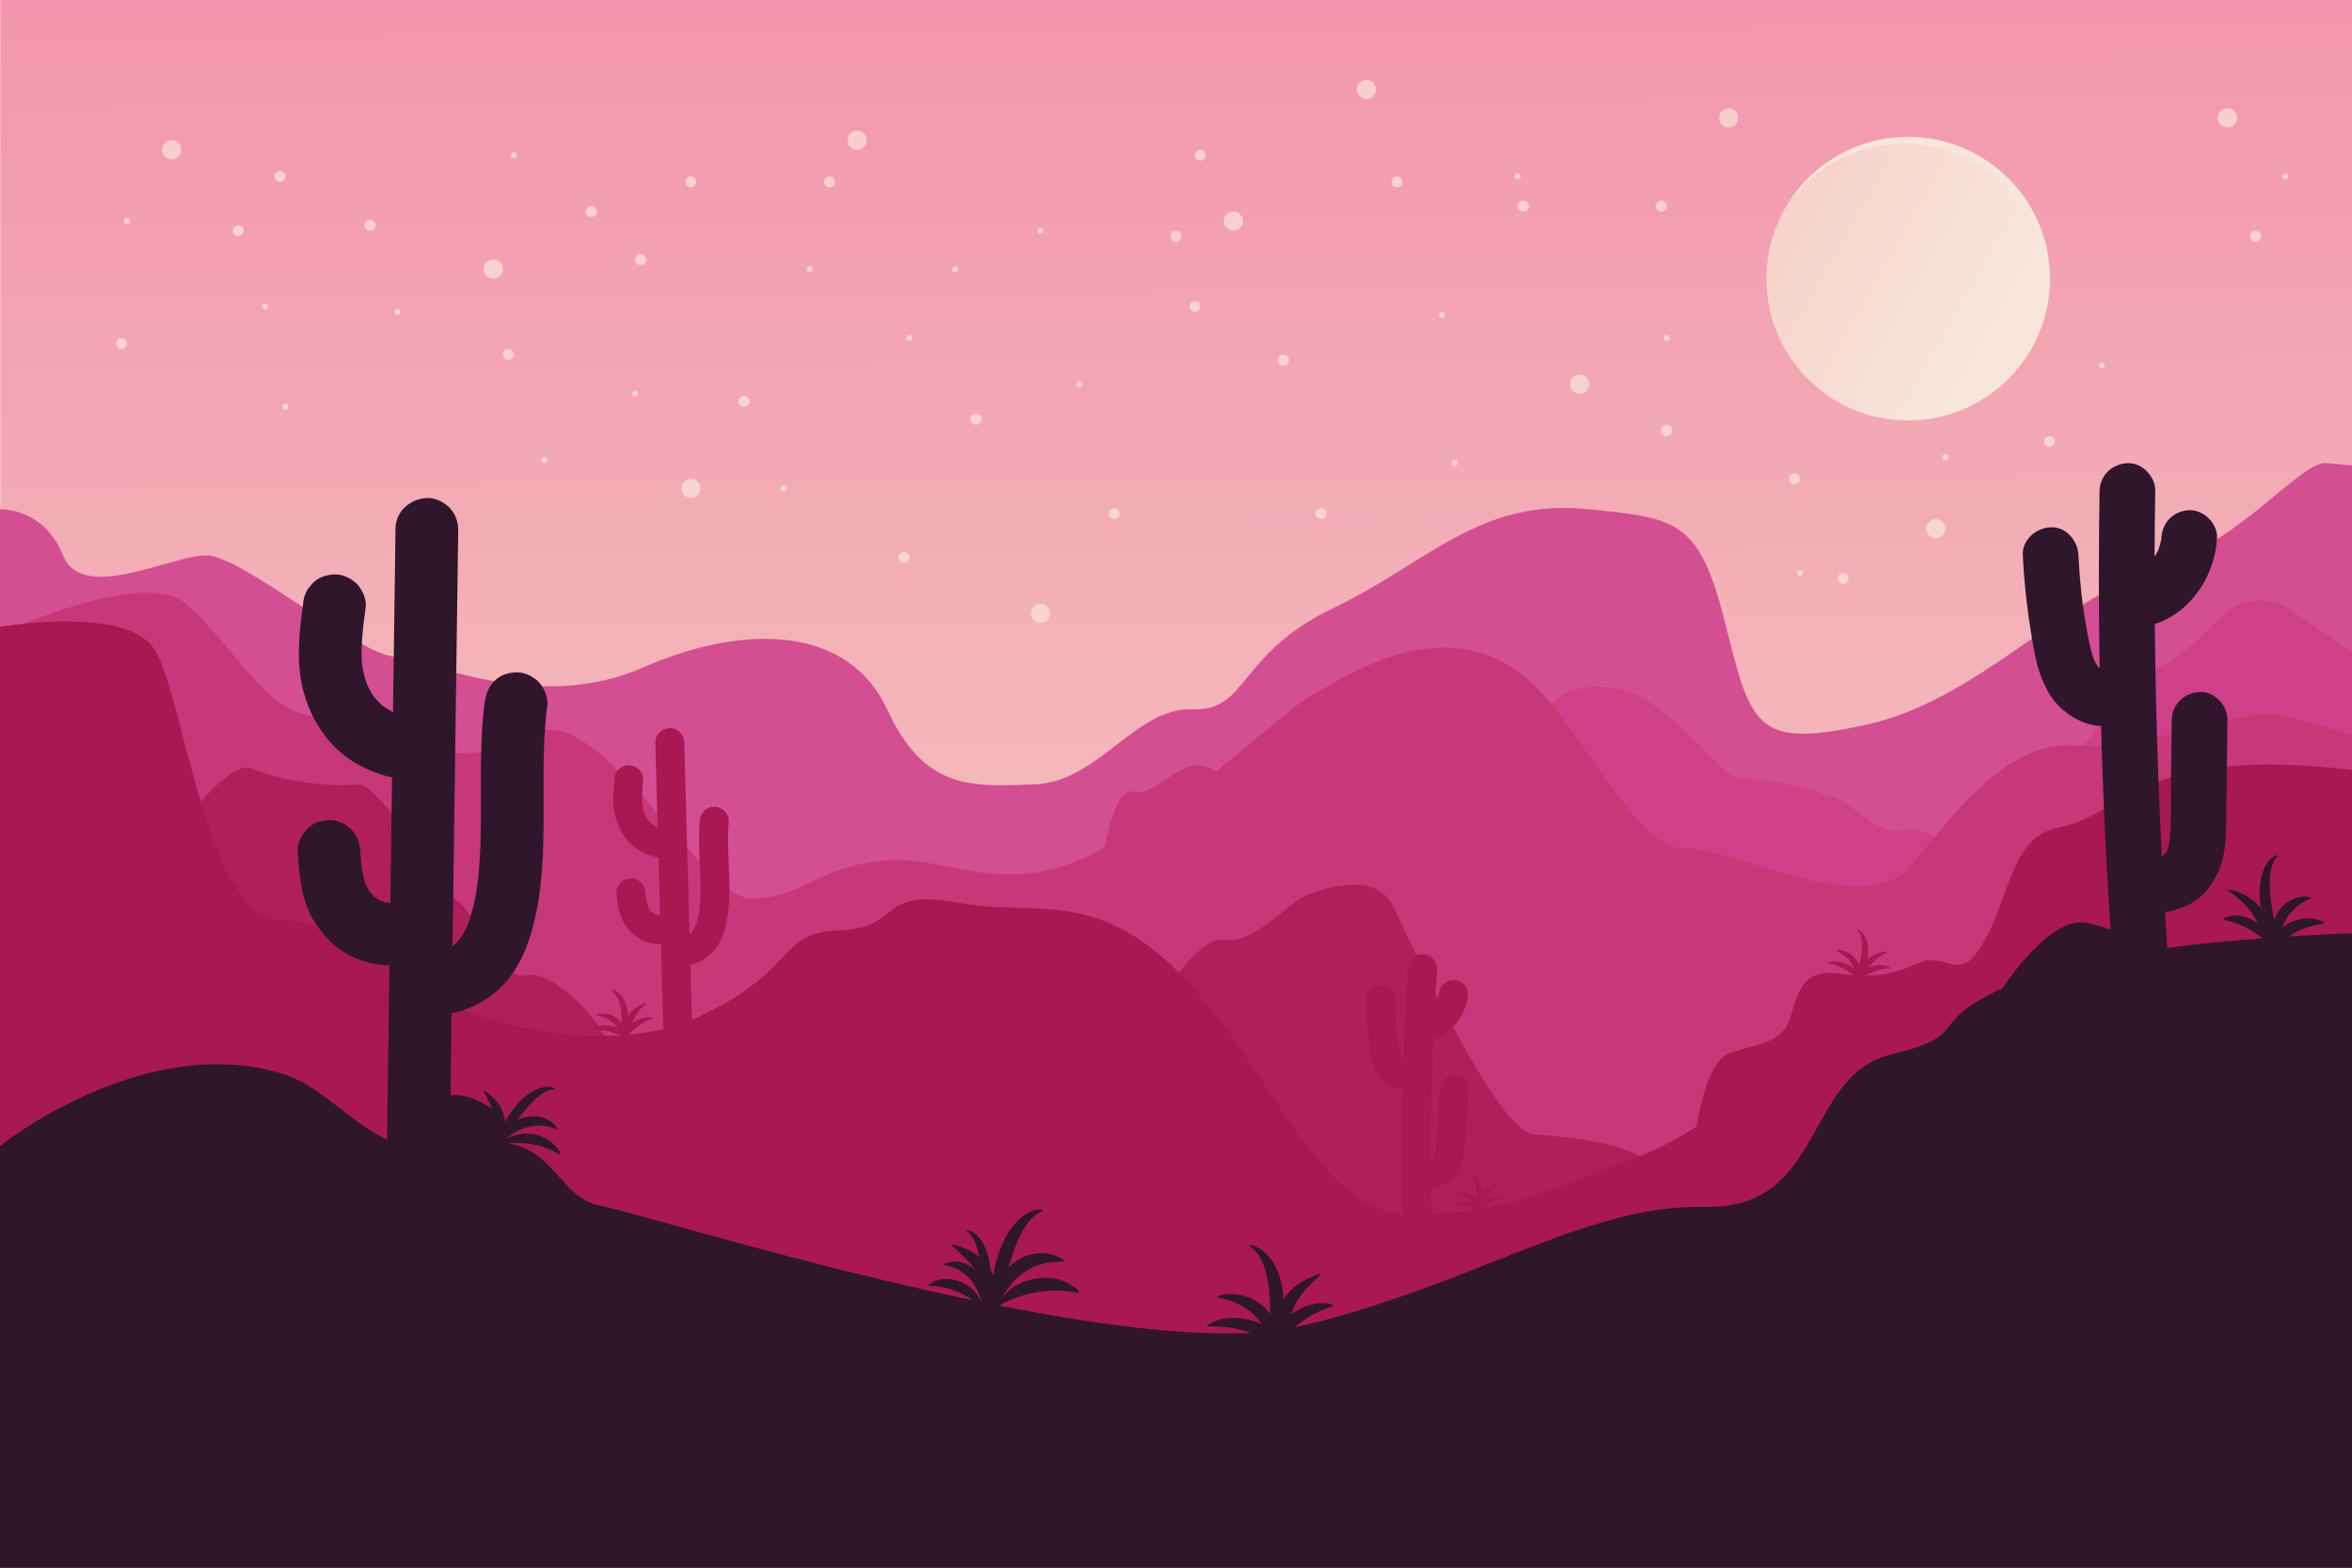 <?xml version="1.0" encoding="utf-8"?>
<!-- Generator: Adobe Illustrator 21.0.0, SVG Export Plug-In . SVG Version: 6.00 Build 0)  -->
<svg version="1.1" id="Layer_1" xmlns="http://www.w3.org/2000/svg" xmlns:xlink="http://www.w3.org/1999/xlink" x="0px" y="0px"
	 width="3000px" height="2000px" viewBox="0 0 3000 2000" style="enable-background:new 0 0 3000 2000;" xml:space="preserve">
<style type="text/css">
	.st0{fill:url(#SVGID_1_);}
	.st1{fill:#D34F91;}
	.st2{fill:url(#SVGID_2_);}
	.st3{fill:#F8E6DA;}
	.st4{opacity:0.71;}
	.st5{fill:#CE4188;}
	.st6{fill:#C63878;}
	.st7{fill:#AF205A;}
	.st8{fill:#A81951;}
	.st9{fill:#2F162B;}
</style>
<g>
	<linearGradient id="SVGID_1_" gradientUnits="userSpaceOnUse" x1="1501.948" y1="1292.307" x2="1489.951" y2="-879.258">
		<stop  offset="0" style="stop-color:#F4C1BE"/>
		<stop  offset="1" style="stop-color:#F279A4"/>
	</linearGradient>
	<rect x="0.3" class="st0" width="3000" height="2000"/>
	<path class="st1" d="M3000,593.6c0,0,0,0-32.9-2.8s-107.8,101-224.2,138.4s-221.9,164.6-362.7,195.4
		c-140.7,30.9-146.7,2.8-179.7-129.6s-62.6-134-173.7-145.3c-140.7-14.3-203.6,67.3-326.4,126.2c-122.8,58.9-107.8,131.8-179.7,129
		c-71.9-2.8-119.8,92.6-200.6,95.7c-80.8,3.1-140.7,8.1-188.6-95.7c-47.9-103.8-176.7-112.2-311.4-53.3
		c-134.7,58.9-269.5-8.4-318.5-14c-49-5.6-193.6-129.1-238.5-129.1c-44.9,0-158.2,61.4-182.7,0S0,649.7,0,649.7V2000h3000V593.6z"/>
	<g>
		<linearGradient id="SVGID_2_" gradientUnits="userSpaceOnUse" x1="2046.306" y1="135.505" x2="2546.306" y2="419.505">
			<stop  offset="0" style="stop-color:#F4C1BE"/>
			<stop  offset="1" style="stop-color:#F8E6DA"/>
		</linearGradient>
		<circle class="st2" cx="2433.8" cy="355.6" r="180.8"/>
		<path class="st3" d="M2614.6,355.6c0-99.8-80.9-180.8-180.8-180.8c-63.6,0-119.5,32.8-151.7,82.4c32.9-44.7,85.9-73.7,145.7-73.7
			c99.8,0,180.8,80.9,180.8,180.8c0,36.3-10.7,70.1-29.1,98.4C2601.6,432.7,2614.6,395.7,2614.6,355.6z"/>
	</g>
	<g class="st4">
		<circle class="st3" cx="1327.2" cy="782.6" r="12.2"/>
		<g>
			<g>
				<circle class="st3" cx="219" cy="191" r="12.2"/>
				<circle class="st3" cx="629.2" cy="343.4" r="12.2"/>
				<circle class="st3" cx="1093.2" cy="178.8" r="12.2"/>
				<circle class="st3" cx="881.2" cy="623.1" r="12.2"/>
				<circle class="st3" cx="1573.2" cy="282.1" r="12.2"/>
				<circle class="st3" cx="1742.9" cy="114.1" r="12.2"/>
				<circle class="st3" cx="2014.9" cy="490.1" r="12.2"/>
				<circle class="st3" cx="2204.9" cy="150.4" r="12.2"/>
				<circle class="st3" cx="2841.1" cy="150.4" r="12.2"/>
				<circle class="st3" cx="2469.1" cy="674.4" r="12.2"/>
				<circle class="st3" cx="357.2" cy="225" r="7"/>
				<circle class="st3" cx="304" cy="294.3" r="7"/>
				<circle class="st3" cx="155" cy="438.3" r="7"/>
				<circle class="st3" cx="648.5" cy="452.3" r="7"/>
				<circle class="st3" cx="1058" cy="232" r="7"/>
				<circle class="st3" cx="881.2" cy="232" r="7"/>
				<circle class="st3" cx="817" cy="331.2" r="7"/>
				<circle class="st3" cx="754.3" cy="269.9" r="7"/>
				<circle class="st3" cx="472" cy="287.3" r="7"/>
				<circle class="st3" cx="949" cy="512" r="7"/>
				<circle class="st3" cx="1153" cy="711.2" r="7"/>
				<circle class="st3" cx="1244.9" cy="535" r="7"/>
				<circle class="st3" cx="1421" cy="655.2" r="7"/>
				<circle class="st3" cx="1524" cy="391" r="7"/>
				<circle class="st3" cx="1500" cy="301.4" r="7"/>
				<circle class="st3" cx="1531" cy="198" r="7"/>
				<circle class="st3" cx="1782" cy="232" r="7"/>
				<circle class="st3" cx="1637" cy="459.4" r="7"/>
				<circle class="st3" cx="1943" cy="262.9" r="7"/>
				<circle class="st3" cx="2119" cy="262.9" r="7"/>
				<circle class="st3" cx="2126" cy="549.1" r="7"/>
				<circle class="st3" cx="1685" cy="655.2" r="7"/>
				<circle class="st3" cx="2351" cy="738" r="7"/>
				<circle class="st3" cx="2614" cy="563.2" r="7"/>
				<circle class="st3" cx="2289" cy="610.9" r="7"/>
				<circle class="st3" cx="2877" cy="301.4" r="7"/>
				<circle class="st3" cx="162" cy="282" r="3.8"/>
				<circle class="st3" cx="338" cy="391" r="3.8"/>
				<circle class="st3" cx="364.2" cy="519" r="3.8"/>
				<circle class="st3" cx="507.2" cy="398" r="3.8"/>
				<circle class="st3" cx="655.5" cy="198" r="3.8"/>
				<circle class="st3" cx="1033" cy="343.4" r="3.8"/>
				<circle class="st3" cx="810" cy="502.3" r="3.8"/>
				<circle class="st3" cx="694.5" cy="586.9" r="3.8"/>
				<circle class="st3" cx="999.2" cy="623.1" r="3.8"/>
				<circle class="st3" cx="1160" cy="431.2" r="3.8"/>
				<circle class="st3" cx="1376.6" cy="490.1" r="3.8"/>
				<circle class="st3" cx="1327.2" cy="294.3" r="3.8"/>
				<circle class="st3" cx="1218.2" cy="343.4" r="3.8"/>
				<circle class="st3" cx="1839.2" cy="401.8" r="3.8"/>
				<circle class="st3" cx="1936" cy="225" r="3.8"/>
				<circle class="st3" cx="1855.3" cy="590.7" r="3.8"/>
				<circle class="st3" cx="2126" cy="431.2" r="3.8"/>
				<circle class="st3" cx="2296" cy="730.9" r="3.8"/>
				<circle class="st3" cx="2681" cy="466.4" r="3.8"/>
				<circle class="st3" cx="2481.3" cy="583.2" r="3.8"/>
				<circle class="st3" cx="2915" cy="225" r="3.8"/>
			</g>
		</g>
	</g>
	<path class="st5" d="M2373.4,1196.1c0,0,109.6-75.1,104.1-105.1s-34.5-37-54.5-31c-20,6-55-27.3-72-37.4
		c-17.9-10.7-100-31.6-128-28.6s-93-109-168-117c-57.2-6.1-76.5,21.5-76.5,21.5l-39.5,80.4l142,206.6L2373.4,1196.1z"/>
	<path class="st5" d="M2983,959l17-2V831c0,0-51-34-77-52s-61.8-18-86.9,5s-62.7,66-86.9,67c-24.2,1-60.2,41-61.2,53s-31,59-53,57
		s-6,29-6,29l218-29L2983,959z"/>
	<path class="st6" d="M3000,939c0,0-33-12.8-87-25.6c-54-12.8-180,46.1-264,38c-84-8.1-150,77.2-210,151.5c-60,74.3-228-23-291-20.5
		s-136.8-167.6-206.5-221.6c-104.4-81-225,2.6-267,25.6c-24.1,13.2-67.2,53.1-123.4,97.7c-8.3-4.8-15.9-7.8-22-7.9
		c-31.1-0.6-54,39.3-84,33.7c-18.6-3.5-28.7,36.7-36.1,71.4c-0.7,0.4-1.4,0.8-2.1,1.2c-126,69.1-195,7.7-279,15.4
		c-84,7.7-102,46.1-168,48.8c-66,2.7-198-266.4-288-207.6c-90,58.9-234-17.9-285.2-28.6c-51.2-10.7-95.8-94.3-149.8-140.4
		C182.7,723.9,0,808.4,0,808.4V2000h3000V939z"/>
	<g>
		<path class="st7" d="M2109.2,1491.1c-17.2-32-104.8-40-152.8-44s-158-248-180-292c-22-44-90-22-112-12s-66,62-102,55.7
			c-36-6.3-90,87.8-90,87.8l-92,122.2l334,235.8C1714.4,1644.5,2126.4,1523.1,2109.2,1491.1z"/>
		<path class="st7" d="M782.3,1355.7c0-42.6-77-120.7-111-111.5s-65.7-82-88.4-95.2s-97.7-151.4-126.8-148.2
			c-40.4,4.4-103.9-6.3-134.8-20.6c-30.9-14.3-114.6,103-114.6,103l13.8,166.2l322.1,142.3C542.8,1391.6,782.3,1398.2,782.3,1355.7z
			"/>
		<g>
			<path class="st8" d="M3000,982.4c-270-32.7-288.1,57.2-375.1,73.6c-67.2,12.6-61.1,109.8-108.7,166c-6.5,7.6-17.5,10.7-27.6,7.8
				c-14.2-4-28.6-7-37.7-2.8c-20,9.1-52,23.6-103,15.4c-41.7-6.7-53,13.6-63,51.8c-10,38.2-42,36.3-78,49.1
				c-25.6,9.1-37.1,60.4-43,93.9c-25.1,15.9-49.6,29.3-73.2,38.2c-114,43.2-174,74-291,74s-171-174.4-285-297.1
				c-114-122.7-192-81.8-294-100.8c-102-19.1-69,32.7-150,35.4c-81,2.7-51,51.8-183,111.8s-339-13.6-348.8-40.9
				c-9.8-27.3-95.3-79-185.3-85c-90-5.9-120-285.7-156-343.5C161.7,771.4,0,799.7,0,799.7V2000h3000V982.4z"/>
			<path class="st8" d="M815.1,981.7c-3.2-3.2-8.5-5.6-13.1-5.4c-4.8,0.2-9.7,1.8-13,5.4c-1,1.2-1.9,2.5-2.9,3.7
				c-1.7,2.9-2.5,6-2.5,9.3c-1.7,17.3-2.8,35.3,2.7,52.1c5.7,17.3,17.5,32.9,34.2,40.9c6.2,3,12.8,5.2,19.5,6.3
				c0.7,24.6,1.3,49.2,2,73.9c-0.7-0.1-1.5-0.2-2.3-0.2c-0.1,0-0.3,0-0.4,0c-1.1-0.2-2.2-0.5-3.3-0.9c-1.2-0.6-2.4-1.3-3.5-2.1
				c-1.1-1-2.1-2-3.1-3.1c-0.9-1.4-1.8-2.9-2.5-4.4c-1.4-3.9-2.3-8-3-12.1c-0.2-2-0.5-4-0.7-6.1c-0.5-5-1.8-9.4-5.4-13
				c-3.2-3.2-8.5-5.6-13.1-5.4c-4.8,0.2-9.7,1.8-13,5.4c-3.1,3.4-5.8,8.3-5.4,13.1c1.5,14.7,3.3,30.5,12.4,42.7
				c4.8,6.4,10.2,11.8,17.2,15.9c7.4,4.3,15.5,6.4,24,6.8c1,0,2.1,0,3.1-0.2c0.3,9.9,0.5,19.7,0.8,29.6c0.7,26.8,1.4,53.6,2.2,80.4
				c0.1,4.8,2,9.6,5.4,13c3.2,3.2,8.5,5.6,13.1,5.4c9.8-0.5,18.7-8.2,18.4-18.5c-0.7-27.7-1.5-55.5-2.2-83.2
				c8.9-2,17.2-6.5,24.4-12.6c11-9.4,17.5-23.9,20.7-37.7c6.6-28.1,4.6-57.4,3.4-85.9c-0.7-15.7-1.1-31.5,0.3-47.2
				c0.4-4.4-2.4-10-5.4-13c-3.2-3.2-8.5-5.6-13.1-5.4c-4.8,0.2-9.7,1.8-13,5.4c-3.5,3.8-4.9,7.9-5.4,13.1c-2.7,30,1.3,59.9,0.9,89.9
				c-0.1,7.8-0.5,15.5-1.4,23.3c-1,6.7-2.4,13.4-4.8,19.8c-1.2,2.6-2.6,5.1-4.3,7.5c-1.1,1.2-2.2,2.4-3.5,3.5c-0.2-7-0.4-14-0.6-21
				c-1.3-47.7-2.6-95.3-3.9-143c-0.7-26.8-1.4-53.6-2.2-80.4c-0.1-4.8-2-9.6-5.4-13c-3.2-3.2-8.5-5.6-13.1-5.4
				c-9.8,0.5-18.7,8.2-18.4,18.5c1,36.1,1.9,72.1,2.9,108.2c-2.4-1.1-4.7-2.5-6.8-4c-1.8-1.6-3.5-3.3-5.1-5.1
				c-1.6-2.4-3.1-4.8-4.3-7.4c-1.4-3.8-2.5-7.7-3.2-11.7c-1.1-11-0.1-22,0.9-33C821,990.3,818.1,984.7,815.1,981.7z"/>
			<path class="st8" d="M1815.3,1217.3c-10.1-0.1-18.7,7.2-19.4,17.5c-2.6,39.1-4.6,78.3-5.9,117.5c-0.5-0.5-0.9-1-1.4-1.6
				c-0.8-1.4-1.5-2.9-2.2-4.4c-1.7-5.5-2.6-11.1-3.3-16.8c-0.9-6.4-1.6-12.9-2.2-19.4c-0.8-11.1-1.3-22.3-1.2-33.5
				c0-9.6-7.2-19.3-17.5-19.4c-9.6-0.1-19.3,7.2-19.4,17.5c-0.1,18.3,1.1,36.6,3.2,54.7c0.9,7.9,1.8,15.9,4,23.6
				c2.6,9.2,6.7,18.6,13.8,25.2c4.9,4.6,9.9,8,16.2,10.4c2.9,1.1,5.9,1.7,8.9,2c-0.7,30.5-1,61.1-0.9,91.7
				c0.1,23.3,0.3,46.5,0.9,69.8c0.1,5,1.3,9.5,4.7,13.3c3,3.4,8.2,6,12.8,6.1c9.4,0.1,19.6-7.2,19.4-17.5
				c-0.3-12.6-0.5-25.3-0.6-37.9c5.2-0.4,10.3-1.7,15-3.6c11.2-4.5,18.8-14.3,23.4-25.1c3.8-9,4.5-19.3,5.2-29
				c0.7-10.5,1.3-21,2-31.5c0.8-12,1.5-24.1,2.3-36.1c0.6-9.6-7.6-19.3-17.5-19.4c-10.1-0.1-18.7,7.2-19.4,17.5
				c-0.9,14.3-1.8,28.5-2.7,42.8c-0.8,12.2-0.8,24.6-2.7,36.7c-0.5,2.3-1.2,4.5-2,6.7c-0.4,0.7-0.9,1.4-1.4,2.1
				c-0.3,0.3-0.6,0.6-1,0.9c-0.5,0.3-0.9,0.5-1.4,0.7c0-16.3,0.1-32.7,0.3-49c0.4-35.1,1.4-70.2,2.9-105.3c1.9-0.3,3.8-0.9,5.7-1.7
				c21.6-8.7,36-30.4,38.4-53.1c1-9.6-7.9-19.3-17.5-19.4c-10.5-0.1-18.3,7.2-19.4,17.5c0,0.4-0.1,0.8-0.1,1.1
				c-0.6,2.3-1.3,4.5-2.2,6.6c-0.8,1.5-1.8,3-2.7,4.4c0.8-14.5,1.7-29,2.6-43.5C1833.5,1227,1825.2,1217.4,1815.3,1217.3z"/>
			<path class="st8" d="M1869.1,1533c-2-0.3-4-0.4-6.1-0.3c-0.5,0-1,0.1-1.5,0.1c-0.5,0.1-1,0.1-1.5,0.2c-0.5,0.1-1,0.2-1.5,0.3
				c-0.5,0.1-1,0.2-1.5,0.4l-0.7,0.2c-0.2,0.1-0.5,0.1-0.7,0.2c-0.5,0.2-0.9,0.4-1.4,0.6c-0.5,0.2-0.9,0.4-1.4,0.7
				c-0.4,0.3-0.9,0.5-1.3,0.8l0,0.6l1.3,0c0.4,0,0.9,0,1.3,0c0.9,0,1.8,0.1,2.7,0.2c1.8,0.1,3.6,0.3,5.3,0.6c1.8,0.3,3.5,0.6,5.2,1
				c1.7,0.4,3.4,0.9,5.1,1.5c1.7,0.5,3.3,1.1,5,1.8c1.6,0.7,3.2,1.4,4.8,2.2c0.2,0.1,0.4,0.2,0.6,0.3c-0.2,1.7-0.4,3.4-0.6,5.1
				l0.7,0.1c0.5-0.6,1-1.3,1.4-1.9c0.1,0.7,0.3,1.3,0.4,2l0.7,0c0,0,0,0,0,0l0,0c0.6-0.9,1.3-1.8,2-2.7c0,0,0.1,0,0.1,0.1
				c0.4,2,1,3.9,1.8,5.8l0.7-0.2c0.3-1.2,0.5-2.3,0.7-3.3c0,0,0-0.1,0-0.1c0.1,0.1,0.3,0.2,0.4,0.3l0.5-0.4
				c-0.1-0.6-0.3-1.2-0.6-1.7c0.1-0.4,0.1-0.8,0.2-1.2c0.3-1.5,0.5-2.9,0.8-4.3c1-1,2-2,3.1-2.9c1.2-1.1,2.5-2.1,3.8-3
				c1.3-1,2.7-1.9,4-2.7c1.4-0.8,2.8-1.6,4.3-2.3c1.5-0.7,2.9-1.4,4.5-1.9c0.8-0.3,1.5-0.6,2.3-0.8c0.4-0.1,0.8-0.3,1.2-0.4l1.2-0.4
				l-0.1-0.6c-0.5-0.2-0.9-0.3-1.4-0.4c-0.5-0.1-0.9-0.2-1.4-0.3c-0.5-0.1-0.9-0.1-1.4-0.2c-0.2,0-0.5,0-0.7,0l-0.7,0
				c-0.5,0-0.9,0-1.4,0c-0.5,0-0.9,0.1-1.4,0.1c-0.5,0-0.9,0.1-1.4,0.2c-0.5,0.1-0.9,0.2-1.4,0.3c-1.8,0.4-3.5,1-5.2,1.8
				c-1.7,0.8-3.3,1.7-4.7,2.8c-0.2,0.1-0.3,0.3-0.5,0.4c0.2-0.6,0.4-1.2,0.6-1.8c0.6-1.6,1.3-3.1,2.2-4.6c0.9-1.5,1.8-3,3-4.4
				c1.2-1.5,2.5-3,4.1-4.5c0.8-0.8,1.6-1.5,2.5-2.3l0.3-0.3l0.3-0.3l0.7-0.6c0.5-0.4,0.9-0.8,1.4-1.3l-0.2-0.6l-1.7,0.6l-0.9,0.3
				c-0.1,0-0.3,0.1-0.4,0.1l-0.4,0.2c-1.1,0.5-2.3,0.9-3.3,1.4c-2.2,1-4.2,2.3-6.1,3.8l-1.4,1.1c-0.4,0.4-0.8,0.8-1.3,1.2
				c-0.4,0.4-0.8,0.9-1.2,1.3l-0.6,0.7c-0.2,0.2-0.3,0.5-0.5,0.7l-0.5,0.7c-0.2,0.2-0.3,0.5-0.5,0.7l-0.2,0.3c0-0.7,0-1.5-0.1-2.2
				c-0.1-1.2-0.2-2.5-0.4-3.7c-0.1-0.6-0.2-1.2-0.3-1.9c-0.1-0.6-0.2-1.2-0.4-1.9c-0.3-1.2-0.6-2.5-1.1-3.7
				c-0.2-0.6-0.4-1.2-0.7-1.9c-0.3-0.6-0.5-1.2-0.9-1.8c-1.2-2.4-2.8-4.9-5-7c-1.1-1-2.3-2-3.7-2.8c-1.4-0.8-2.9-1.4-4.4-1.6
				l-0.4,0.5c2.2,1.3,3.9,3.3,5.1,5.3c1.3,2.1,2.1,4.3,2.8,6.6c1.3,4.5,1.9,9.2,2.2,13.8c0.2,3.1,0.2,6.2,0.1,9.4
				c-0.7-1-1.5-2-2.4-2.9c-1.5-1.5-3.2-2.9-5.1-4.1c-1.9-1.2-4-2-6.1-2.7c-0.5-0.1-1.1-0.3-1.6-0.4c-0.3-0.1-0.5-0.1-0.8-0.2
				c-0.3,0-0.6-0.1-0.8-0.1c-0.6-0.1-1.1-0.2-1.6-0.2c-0.6,0-1.1,0-1.6-0.1c-2.2,0-4.3,0.3-6.4,1l-0.1,0.6l1.4,0.3
				c0.5,0.1,0.9,0.2,1.4,0.3l1.3,0.4c0.2,0.1,0.4,0.1,0.7,0.2l0.7,0.2l1.3,0.4l1.3,0.5l0.6,0.3c0.2,0.1,0.4,0.2,0.6,0.3l1.2,0.6
				c1.6,0.9,3.2,1.8,4.6,2.8c1.4,1.1,2.8,2.2,4,3.5c1.3,1.3,2.4,2.8,3.5,4.3c-1.5-0.7-3-1.3-4.5-1.9
				C1873.1,1533.8,1871.1,1533.3,1869.1,1533z"/>
			<path class="st8" d="M2353.4,1229.1c-2.3-0.9-4.7-1.6-7.1-2c-0.6-0.1-1.2-0.2-1.8-0.3c-0.6-0.1-1.2-0.2-1.8-0.2
				c-0.6,0-1.2-0.1-1.8-0.1c-0.6,0-1.2,0-1.8,0l-0.9,0.1c-0.3,0-0.6,0-0.9,0.1c-0.6,0.1-1.2,0.2-1.8,0.3c-0.6,0.1-1.2,0.3-1.8,0.4
				c-0.6,0.2-1.2,0.4-1.8,0.6l-0.1,0.7l1.6,0.4c0.5,0.1,1.1,0.2,1.6,0.4c1,0.3,2.1,0.6,3.1,0.9c2.1,0.6,4.1,1.4,6.1,2.2
				c2,0.8,4,1.7,5.9,2.7c1.9,1,3.8,2,5.6,3.1c1.8,1.1,3.6,2.3,5.4,3.5c1.7,1.2,3.4,2.6,5,3.9c0.2,0.2,0.4,0.3,0.6,0.5
				c-0.7,2-1.4,3.9-2.1,5.9l0.8,0.3c0.8-0.6,1.5-1.2,2.2-1.9c0,0.8,0,1.6-0.1,2.4l0.8,0.2c0,0,0,0,0,0l0,0c1-0.9,2-1.8,3.1-2.6
				c0,0,0.1,0.1,0.1,0.1c0,2.4,0.1,4.9,0.5,7.3l0.9-0.1c0.7-1.3,1.2-2.5,1.8-3.8c0,0,0-0.1,0-0.1c0.1,0.2,0.3,0.3,0.4,0.5l0.7-0.4
				c0-0.8-0.1-1.5-0.2-2.2c0.2-0.5,0.4-0.9,0.6-1.4c0.7-1.7,1.4-3.3,2.1-4.9c1.4-0.9,2.9-1.8,4.4-2.5c1.7-0.9,3.5-1.8,5.3-2.5
				c1.8-0.8,3.7-1.5,5.5-2.1c1.9-0.6,3.8-1.1,5.7-1.6c1.9-0.4,3.9-0.8,5.8-1.1c1-0.2,2-0.3,2.9-0.4c0.5-0.1,1-0.1,1.5-0.1l1.5-0.1
				l0-0.7c-0.5-0.3-1-0.6-1.5-0.9c-0.5-0.3-1-0.5-1.6-0.7c-0.5-0.2-1.1-0.4-1.6-0.6c-0.3-0.1-0.5-0.2-0.8-0.2l-0.8-0.2
				c-0.5-0.1-1.1-0.3-1.7-0.4c-0.6-0.1-1.1-0.2-1.7-0.2c-0.6-0.1-1.1-0.1-1.7-0.1c-0.6,0-1.1-0.1-1.7,0c-2.2,0-4.5,0.3-6.7,0.7
				c-2.2,0.5-4.3,1.1-6.4,2c-0.2,0.1-0.5,0.2-0.7,0.3c0.4-0.6,0.8-1.3,1.2-1.9c1.2-1.7,2.4-3.3,3.9-4.8c1.4-1.5,3-3,4.8-4.4
				c1.8-1.4,3.8-2.8,6.1-4.2c1.1-0.7,2.3-1.3,3.6-2.1l0.5-0.3l0.5-0.3l1-0.5c0.7-0.4,1.3-0.7,2-1.2l-0.1-0.7l-2.2,0.2l-1.1,0.1
				c-0.2,0-0.4,0-0.5,0.1l-0.5,0.1c-1.4,0.2-2.9,0.4-4.3,0.8c-2.9,0.6-5.6,1.6-8.2,2.8l-1.9,1c-0.6,0.4-1.2,0.7-1.8,1.1
				c-0.6,0.4-1.2,0.8-1.7,1.2l-0.8,0.6c-0.3,0.2-0.5,0.4-0.8,0.7l-0.8,0.7c-0.3,0.2-0.5,0.4-0.8,0.7l-0.3,0.3
				c0.2-0.9,0.4-1.7,0.5-2.6c0.2-1.5,0.4-3,0.6-4.5c0-0.8,0.1-1.5,0.1-2.3c0-0.8,0.1-1.5,0-2.3c0-1.6-0.1-3.1-0.3-4.7
				c-0.1-0.8-0.2-1.6-0.3-2.4c-0.2-0.8-0.3-1.6-0.5-2.4c-0.8-3.2-2-6.5-4-9.6c-1-1.5-2.2-3-3.6-4.3c-1.4-1.3-3-2.4-4.8-3l-0.6,0.5
				c2.3,2.2,3.7,4.9,4.6,7.7c0.9,2.8,1.4,5.7,1.5,8.5c0.3,5.7-0.2,11.4-1.2,17c-0.6,3.7-1.5,7.4-2.4,11.1c-0.6-1.4-1.2-2.7-2-4.1
				c-1.4-2.2-3-4.3-5-6.2c-1.9-1.9-4.2-3.5-6.5-4.9c-0.6-0.3-1.2-0.6-1.8-0.9c-0.3-0.1-0.6-0.3-0.9-0.4c-0.3-0.1-0.6-0.2-0.9-0.4
				c-0.6-0.2-1.3-0.5-1.9-0.7c-0.7-0.2-1.3-0.4-1.9-0.5c-2.6-0.6-5.2-0.9-7.9-0.5l-0.3,0.7l1.5,0.8c0.5,0.3,1,0.5,1.5,0.8l1.5,0.8
				c0.2,0.1,0.5,0.3,0.7,0.4l0.7,0.5l1.4,0.9l1.4,1l0.7,0.5c0.2,0.2,0.4,0.3,0.7,0.5l1.3,1c1.7,1.5,3.3,2.9,4.7,4.6
				c1.4,1.6,2.7,3.4,3.7,5.2c1.2,1.9,2.1,4,2.9,6c-1.5-1.3-3.2-2.4-4.9-3.4C2357.9,1231.1,2355.7,1230,2353.4,1229.1z"/>
			<path class="st8" d="M775.5,1308.3c-2.4-0.3-4.9-0.3-7.4-0.1c-0.6,0-1.2,0.1-1.8,0.2c-0.6,0.1-1.2,0.2-1.8,0.3
				c-0.6,0.1-1.2,0.2-1.8,0.4c-0.6,0.2-1.2,0.3-1.8,0.5l-0.9,0.3c-0.3,0.1-0.6,0.2-0.9,0.3c-0.6,0.2-1.1,0.5-1.7,0.7
				c-0.6,0.2-1.1,0.6-1.6,0.9c-0.5,0.3-1.1,0.6-1.6,1l0.1,0.7l1.6,0c0.5,0,1.1,0,1.6,0c1.1,0,2.2,0,3.3,0.1c2.2,0.1,4.3,0.3,6.5,0.5
				c2.1,0.3,4.3,0.6,6.4,1c2.1,0.4,4.2,0.9,6.3,1.6c2.1,0.6,4.1,1.3,6.1,2c2,0.7,3.9,1.6,5.9,2.5c0.2,0.1,0.5,0.2,0.7,0.3
				c-0.1,2.1-0.3,4.2-0.5,6.2l0.9,0.1c0.6-0.8,1.1-1.6,1.6-2.4c0.2,0.8,0.4,1.6,0.5,2.4l0.9,0c0,0,0,0,0,0l0.1,0
				c0.7-1.1,1.5-2.3,2.3-3.4c0,0,0.1,0.1,0.1,0.1c0.6,2.4,1.4,4.7,2.4,6.9l0.8-0.3c0.3-1.4,0.5-2.8,0.7-4.1c0,0,0-0.1,0-0.1
				c0.2,0.1,0.4,0.2,0.5,0.4l0.6-0.5c-0.2-0.7-0.5-1.4-0.8-2.1c0.1-0.5,0.1-1,0.2-1.5c0.3-1.8,0.5-3.5,0.8-5.2
				c1.2-1.2,2.3-2.5,3.6-3.6c1.4-1.3,2.9-2.6,4.5-3.8c1.5-1.2,3.1-2.4,4.8-3.5c1.6-1.1,3.4-2.1,5.1-3c1.7-0.9,3.5-1.8,5.4-2.5
				c0.9-0.4,1.8-0.8,2.8-1.1c0.5-0.2,0.9-0.3,1.4-0.5l1.4-0.5l-0.2-0.7c-0.6-0.2-1.1-0.3-1.7-0.5c-0.6-0.1-1.1-0.2-1.7-0.3
				c-0.6-0.1-1.1-0.1-1.7-0.1c-0.3,0-0.6,0-0.9,0l-0.8,0c-0.6,0-1.1,0-1.7,0.1c-0.6,0-1.1,0.1-1.7,0.2c-0.6,0.1-1.1,0.2-1.7,0.3
				c-0.5,0.1-1.1,0.2-1.6,0.4c-2.2,0.6-4.3,1.4-6.3,2.4c-2,1-3.9,2.2-5.6,3.6c-0.2,0.2-0.4,0.3-0.6,0.5c0.2-0.7,0.5-1.5,0.7-2.2
				c0.7-2,1.5-3.9,2.5-5.7c1-1.8,2.1-3.7,3.5-5.5c1.4-1.8,2.9-3.7,4.8-5.6c0.9-1,1.9-1.9,2.9-2.9l0.4-0.4l0.4-0.4l0.8-0.8
				c0.5-0.5,1.1-1.1,1.6-1.7l-0.3-0.7l-2.1,0.8l-1,0.4c-0.2,0.1-0.3,0.1-0.5,0.2l-0.5,0.2c-1.3,0.6-2.7,1.1-4,1.9
				c-2.6,1.3-5,3-7.2,4.8l-1.6,1.4c-0.5,0.5-1,1-1.5,1.5c-0.5,0.5-0.9,1.1-1.4,1.6l-0.7,0.8c-0.2,0.3-0.4,0.6-0.6,0.9l-0.6,0.9
				c-0.2,0.3-0.4,0.6-0.6,0.9l-0.2,0.3c0-0.9-0.1-1.8-0.2-2.6c-0.1-1.5-0.3-3-0.6-4.5c-0.2-0.8-0.3-1.5-0.5-2.3
				c-0.2-0.8-0.3-1.5-0.6-2.3c-0.4-1.5-0.9-3-1.5-4.5c-0.3-0.7-0.6-1.5-0.9-2.2c-0.4-0.7-0.7-1.5-1.1-2.2c-1.6-2.9-3.6-5.8-6.3-8.2
				c-1.4-1.2-2.9-2.3-4.6-3.2c-1.7-0.9-3.5-1.5-5.4-1.7l-0.4,0.6c2.7,1.5,4.8,3.8,6.4,6.2c1.6,2.5,2.8,5.1,3.7,7.8
				c1.8,5.4,2.7,11.1,3.2,16.7c0.4,3.8,0.5,7.6,0.6,11.4c-0.9-1.2-1.9-2.3-3-3.4c-1.9-1.8-4.1-3.4-6.4-4.7c-2.4-1.3-4.9-2.3-7.6-3
				c-0.7-0.2-1.3-0.3-2-0.4c-0.3-0.1-0.7-0.1-1-0.2c-0.3,0-0.7-0.1-1-0.1c-0.7-0.1-1.3-0.1-2-0.2c-0.7,0-1.3,0-2,0
				c-2.7,0.1-5.3,0.5-7.8,1.5l-0.1,0.7l1.7,0.3c0.6,0.1,1.1,0.2,1.7,0.3l1.6,0.4c0.3,0.1,0.5,0.1,0.8,0.2l0.8,0.3l1.6,0.5l1.6,0.6
				l0.8,0.3c0.3,0.1,0.5,0.2,0.8,0.3l1.5,0.7c2,1,3.9,2,5.7,3.2c1.8,1.2,3.4,2.6,5,4c1.6,1.6,3.1,3.3,4.4,5.1
				c-1.8-0.8-3.7-1.5-5.6-2.1C780.3,1309,777.9,1308.5,775.5,1308.3z"/>
		</g>
	</g>
	<g>
		<path class="st9" d="M1303.4,1572.2c3.1-5.8,6.7-11.3,11.1-16.2c4.3-4.8,9.6-9,15.7-11.1l-0.5-1.7c-3.8-0.5-7.7,0.1-11.5,1.2
			c-3.8,1.2-7.3,3-10.6,5.1c-6.6,4.3-11.9,9.9-16.5,15.8c-1.1,1.5-2.2,3-3.3,4.5c-1,1.5-2,3.1-2.9,4.7c-1.9,3.1-3.6,6.3-5.1,9.6
			c-0.8,1.6-1.5,3.3-2.2,4.9c-0.7,1.6-1.4,3.3-2,4.9c-1.3,3.3-2.4,6.7-3.4,10c-2.3,7.6-3.9,15.3-5,23c0,0,0,0,0,0l-2.1-4l-2.4-3.9
			c-0.4-0.7-0.8-1.3-1.3-1.9l-1.3-1.8c-0.5-0.6-0.9-1.2-1.4-1.8l-1.5-1.7c-1-1.1-1.9-2.3-3.1-3.4c-1.1-1.1-2.1-2.1-3.3-3.2l-3.5-2.9
			c-4.8-3.6-10-6.8-15.5-9.1c-2.7-1.3-5.6-2.2-8.4-3.2l-1.1-0.4c-0.4-0.1-0.7-0.2-1.1-0.3l-2.2-0.6l-4.3-1.1l-0.4,1.7
			c1.2,1.2,2.4,2.3,3.6,3.4l1.8,1.5l0.9,0.7l0.8,0.8c2.2,2.1,4.5,3.9,6.4,6c4.1,3.8,7.6,7.8,10.8,11.6c3.2,3.8,5.7,7.8,8.1,11.8
			c2.4,3.9,4.3,8.1,6.1,12.5c3.5,8.7,6.3,18.4,8.7,28.9c1.2,5.3,2.4,10.8,3.6,16.5c0.3,1.4,0.6,2.9,0.9,4.4c0.4,1.5,0.6,2.9,1,4.5
			c0.7,3,1.4,6.1,2.2,9.3l1.7,0.5c2.9-10.3,4.4-21,4.6-31.7c0.2-1,0.3-1.9,0.5-2.9c0.1-0.9,0.3-1.8,0.5-2.8c3.2-1.7,6.4-3.3,9.8-4.8
			c4-1.8,8.1-3.4,12.2-4.8c4.2-1.4,8.3-2.7,12.6-3.8c4.2-1.1,8.5-1.9,12.9-2.6c4.3-0.7,8.7-1.2,13-1.5c4.4-0.3,8.7-0.3,13.1-0.3
			c4.4,0.1,8.8,0.4,13.1,1c2.2,0.2,4.3,0.6,6.5,0.9c1.1,0.1,2.2,0.4,3.2,0.6l3.2,0.6l0.4-1.7c-0.9-1.1-1.8-2-2.8-2.9
			c-1-0.9-1.9-1.8-3-2.6c-1-0.8-2.1-1.5-3.1-2.3c-0.5-0.4-1.1-0.7-1.6-1l-1.6-1c-1.1-0.6-2.2-1.2-3.3-1.8c-1.1-0.6-2.3-1-3.4-1.5
			c-1.2-0.5-2.3-0.9-3.5-1.3c-1.2-0.4-2.4-0.8-3.6-1.1c-4.8-1.3-9.8-2-14.7-2.2c-4.9-0.2-9.9,0.1-14.8,0.9
			c-9.7,1.6-19.1,5-27.4,10.4c-2.1,1.3-4.1,2.8-6,4.4c-1,0.8-1.9,1.6-2.8,2.5c-0.9,0.9-1.8,1.7-2.7,2.7c-1.5,1.7-3,3.4-4.4,5.3
			c0.1-0.3,0.1-0.6,0.2-0.9c0.2-0.4,0.4-0.8,0.6-1.1c2.2-4,4.7-7.9,7.4-11.5c5.4-7.3,11.9-13.9,19.3-19.1c3.7-2.6,7.6-4.9,11.7-6.8
			c4.1-1.9,8.4-3.3,12.8-4.6l3.3-0.8c0.6-0.1,1.1-0.3,1.7-0.4l1.7-0.3l3.4-0.5l3.4-0.3l1.7-0.2c0.6-0.1,1.1-0.1,1.7-0.1l3.4-0.1
			c1.1-0.1,2.3,0,3.4,0l3.4,0l0.1-1.7c-4.4-3.5-9.3-5.8-14.5-7.3c-1.3-0.4-2.6-0.7-3.9-1c-1.3-0.3-2.7-0.4-4-0.6
			c-0.7-0.1-1.4-0.2-2-0.3c-0.7,0-1.4-0.1-2-0.1c-1.4,0-2.7-0.1-4.1,0c-5.5,0.3-11,1.3-16.3,3.1c-5.3,1.9-10.3,4.5-14.9,7.7
			c-3.1,2.2-6.1,4.7-8.7,7.5c0.7-2.7,1.5-5.4,2.3-8.1C1292.6,1596.3,1297.1,1583.8,1303.4,1572.2z"/>
		<path class="st9" d="M493,1151.3c-0.3,0-0.6-0.1-0.9-0.1c-2.4-0.6-4.7-1.4-7-2.2c-2.6-1.4-5-3-7.4-4.8c-2.3-2.2-4.5-4.5-6.5-7
			c-1.9-3.1-3.6-6.4-5.1-9.7c-2.7-8.7-4.4-17.6-5.5-26.6c-0.3-4.4-0.6-8.8-0.9-13.2c-0.7-10.9-3-20.4-10.7-28.7
			c-6.7-7.2-17.9-12.8-27.8-12.8c-10.4,0.1-21.2,3.1-28.7,10.7c-7,7.1-13.4,17.4-12.8,27.8c1.9,32,4.4,66.5,23.1,93.8
			c9.8,14.3,21,26.6,35.8,36c15.6,9.9,33,15.3,51.4,16.8c2.3,0.2,4.5,0.1,6.8-0.2c-0.3,21.4-0.6,42.9-0.9,64.3
			c-0.8,58.2-1.6,116.4-2.4,174.6c-0.1,10.4,3.5,21,10.7,28.7c6.7,7.2,17.9,12.8,27.8,12.8c21.3-0.2,41.2-16.1,41.5-38.5
			c0.8-60.2,1.7-120.4,2.5-180.5c19.5-3.5,38-12.6,54.1-25.2c24.6-19.3,40-50.2,48.3-79.8c16.8-60.3,15-124,14.9-186
			c-0.1-34.1,0.4-68.4,4.9-102.3c1.2-9.6-4.3-21.8-10.7-28.7c-6.7-7.2-17.9-12.8-27.8-12.8c-10.4,0.1-21.2,3.1-28.7,10.7
			c-7.8,7.9-11.3,16.8-12.8,27.8c-8.4,64.7-2.4,130.1-6,195.1c-0.9,16.9-2.5,33.7-5.2,50.3c-2.8,14.5-6.5,28.8-12.1,42.5
			c-2.9,5.6-6.2,10.9-9.9,15.9c-2.5,2.6-5.1,5.1-7.8,7.3c0.2-15.2,0.4-30.4,0.6-45.6c1.4-103.4,2.9-206.8,4.3-310.3
			c0.8-58.2,1.6-116.4,2.4-174.6c0.1-10.4-3.5-21-10.7-28.7c-6.7-7.2-17.9-12.8-27.8-12.8c-21.3,0.2-41.2,16.1-41.5,38.5
			c-1.1,78.3-2.2,156.6-3.2,234.8c-5.1-2.7-9.9-5.8-14.5-9.2c-3.8-3.6-7.4-7.4-10.6-11.5c-3.4-5.3-6.3-10.8-8.8-16.5
			c-2.7-8.4-4.7-16.9-5.8-25.6c-1.5-23.9,1.7-47.8,4.9-71.5c1.3-9.6-4.3-21.9-10.7-28.7c-6.7-7.2-17.9-12.8-27.8-12.8
			c-10.4,0.1-21.2,3.1-28.7,10.7c-2.2,2.6-4.4,5.2-6.6,7.9c-3.8,6.1-5.9,12.8-6.2,20c-5.1,37.4-9.3,76.3,1.3,113.2
			c10.9,38.1,35,72.9,70.6,91.7c13.2,7,27.2,12.4,41.7,15.4c-0.7,53.4-1.5,106.9-2.2,160.3C496.3,1151.6,494.7,1151.4,493,1151.3z"
			/>
		<path class="st9" d="M2670.8,841.3c-3.7-10.3-6-21.1-8-31.9c-2.3-12.3-4.3-24.6-6.1-37c-2.7-21.3-4.6-42.7-5.6-64.2
			c-0.9-18.5-15.7-36.4-35.5-35.5c-18.5,0.8-36.4,15.6-35.5,35.5c1.7,35.1,5.6,70.1,11.5,104.8c2.5,15,5,30.4,9.9,44.8
			c5.9,17.3,14.8,35.1,29,47.1c9.8,8.3,19.8,14.4,32.1,18.4c5.7,1.8,11.5,2.7,17.3,2.9c1.6,58.7,4,117.4,7.1,176.1
			c2.4,44.7,5.2,89.3,8.4,133.9c0.7,9.5,3.5,18.2,10.4,25.1c6.2,6.2,16.3,10.8,25.1,10.4c18.1-0.8,36.9-15.7,35.5-35.5
			c-1.8-24.2-3.4-48.4-4.9-72.7c9.9-1.3,19.6-4.3,28.5-8.4c21-9.7,34.8-29.3,42.4-50.5c6.4-17.7,6.9-37.5,7.1-56.1
			c0.3-20.2,0.5-40.4,0.7-60.6c0.3-23.2,0.6-46.3,0.9-69.5c0.2-18.6-16.5-36.4-35.5-35.5c-19.4,0.9-35.3,15.6-35.5,35.5
			c-0.3,27.5-0.7,55-1,82.4c-0.3,23.4,0.8,47.4-1.6,70.8c-0.8,4.4-1.8,8.7-3.2,13c-0.8,1.4-1.6,2.9-2.4,4.2
			c-0.6,0.6-1.2,1.2-1.8,1.8c-0.9,0.5-1.8,1.1-2.7,1.6c-1.6-31.4-3-62.7-4.2-94.1c-2.6-67.4-4.1-134.9-4.7-202.4
			c3.6-0.8,7.2-2,10.8-3.7c40.6-18.7,66.1-61.8,68.5-105.6c1-18.6-17.1-36.3-35.5-35.5c-20.1,0.9-34.4,15.6-35.5,35.5
			c0,0.7-0.1,1.5-0.2,2.2c-0.9,4.4-2.1,8.7-3.6,12.9c-1.5,3-3.1,5.9-4.8,8.7c0.1-27.9,0.4-55.9,0.8-83.8
			c0.3-18.6-16.5-36.3-35.5-35.5c-19.5,0.9-35.2,15.6-35.5,35.5c-1.2,75.4-1.2,150.8,0.1,226.1c-1-0.9-1.9-1.9-2.8-2.9
			C2673.7,846.9,2672.2,844.1,2670.8,841.3z"/>
		<path class="st9" d="M3000,1190.7c0,0-126.2,3.4-249.5,20.4c-24.1-11.9-60.7-28.2-89.5-33.8c-47-9-106.6,83.2-106.6,83.2v0
			c-102.6,47.9-36.7,59-142.5,84.8c-111,27.1-84,198-237,194.3c-153-3.7-297,101.3-519.1,152.9c-222,51.5-831.1-143.8-891.1-154.6
			c-49.5-9-57.2-73.5-123.2-80.4c-1.7-19-4.6-37.8-12.9-42.8c-18-10.8-37.5-23.1-64.5-14.9c-14.8,4.5-35.1,34.7-51.1,61.3
			c-60.2-18-96.5-73.9-153.3-91.4C182.7,1315.5,0,1461.9,0,1461.9V2000h3000V1190.7z"/>
		<path class="st9" d="M1249,1656c-0.5-0.8-0.9-1.6-1.4-2.4c-0.5-0.8-1-1.5-1.6-2.2c-1.1-1.5-2.2-2.8-3.4-4.2
			c-4.9-5.2-10.8-9.2-17.2-11.9c-3.2-1.3-6.6-2.3-10-2.9c-3.4-0.6-6.9-0.8-10.5-0.6c-0.9,0-1.8,0.2-2.6,0.2
			c-0.9,0.1-1.7,0.2-2.6,0.4c-0.9,0.2-1.7,0.3-2.6,0.6c-0.9,0.2-1.7,0.5-2.6,0.8l-1.3,0.5c-0.4,0.2-0.8,0.3-1.3,0.5
			c-0.8,0.4-1.7,0.7-2.5,1.2c-0.8,0.4-1.6,0.9-2.4,1.4c-0.8,0.5-1.6,1.1-2.4,1.7l0,1.3l2.3,0.1c0.8,0,1.5,0,2.3,0.1
			c1.5,0.1,3.1,0.2,4.6,0.3c3.1,0.2,6.1,0.7,9.2,1.3c3,0.6,6,1.3,9,2.2c2.9,0.9,5.9,1.9,8.7,3.2c2.9,1.2,5.7,2.5,8.4,3.9
			c2.8,1.4,5.4,3.1,8.1,4.7c2.6,1.7,5.2,3.5,7.7,5.4c2.1,1.6,4.1,3.3,6,5c0,0.7-0.1,1.4-0.1,2.1c0,0.7-0.1,1.5-0.1,2.2
			c-1.5,7.9-2.2,15.9-1.8,23.9l1.2-0.1c1.1-2.2,2.1-4.4,3-6.5c0.5-1,0.9-2.1,1.4-3.1c0.4-1,0.9-2,1.3-3c1.7-4,3.4-7.9,5.1-11.6
			c3.3-7.4,6.7-14,10.5-19.9c1.9-2.9,3.9-5.7,6.1-8.2c2.2-2.5,4.6-5.1,7.4-7.4c2.8-2.3,5.8-4.7,9.2-6.8c1.7-1.2,3.5-2.2,5.4-3.4
			l0.7-0.4l0.7-0.4l1.5-0.8c1-0.6,2-1.2,3-1.9l0-1.3l-3.1,0.2l-1.6,0.1c-0.3,0-0.5,0-0.8,0l-0.8,0.1c-2.1,0.3-4.2,0.5-6.3,1
			c-4.2,0.8-8.2,2.4-12.1,4.3l-2.9,1.5c-0.9,0.6-1.8,1.2-2.7,1.8c-0.9,0.6-1.8,1.3-2.6,2l-1.3,1c-0.4,0.3-0.8,0.7-1.2,1.1l-1.2,1.1
			c-0.4,0.4-0.8,0.8-1.2,1.2l-2.2,2.5l-2.1,2.6c0,0,0,0,0,0c0.5-5.9,0.6-11.8,0.2-17.7c-0.2-2.6-0.4-5.3-0.8-7.9
			c-0.2-1.3-0.4-2.6-0.6-3.9c-0.2-1.3-0.4-2.6-0.7-3.9c-0.6-2.6-1.2-5.2-2-7.8c-0.4-1.3-0.8-2.6-1.3-3.9c-0.5-1.3-1-2.6-1.5-3.8
			c-2.2-5-5-10-8.9-14.1c-1.9-2.1-4.1-4-6.5-5.4c-2.4-1.4-5-2.5-7.7-2.7l-0.6,1.1c3.9,2.5,6.8,6.4,9,10.6c2.3,4.2,3.9,8.8,5.1,13.6
			c2.5,9.5,3.6,19.3,4.2,29.2c0.1,2.1,0.2,4.2,0.3,6.3c-1.4-2.4-3-4.7-4.8-6.8c-2.7-3.1-5.7-5.8-9-8c-3.3-2.2-7-3.8-10.7-4.8
			c-0.9-0.2-1.9-0.4-2.8-0.6c-0.5-0.1-0.9-0.2-1.4-0.2c-0.5-0.1-1-0.1-1.4-0.1c-1-0.1-1.9-0.2-2.9-0.2c-1,0-1.9,0.1-2.9,0.1
			c-3.8,0.3-7.5,1.2-11.1,3.1l-0.2,1.3l2.4,0.5c0.8,0.2,1.6,0.3,2.4,0.5l2.3,0.6c0.4,0.1,0.8,0.2,1.2,0.3l1.1,0.4l2.3,0.8l2.2,0.9
			l1.1,0.5c0.4,0.2,0.7,0.4,1.1,0.5l2.2,1.1c2.8,1.6,5.6,3.3,8.1,5.3c2.5,2.1,4.9,4.3,7,6.8c4.3,5,7.7,10.8,10.3,17
			c1.3,3.1,2.4,6.3,3.3,9.6c0.1,0.3,0.2,0.6,0.2,0.9c0,0.2,0,0.5,0,0.7C1250.5,1659,1249.8,1657.5,1249,1656z"/>
		<path class="st9" d="M682.6,1402.2c3.5-3.3,7.3-6.2,11.5-8.5c4.1-2.3,8.8-3.9,13.5-3.9l0-1.3c-2.5-1.3-5.3-1.8-8.2-1.9
			c-2.9-0.1-5.8,0.3-8.5,1c-5.6,1.4-10.6,4-15.2,6.9c-1.1,0.8-2.2,1.5-3.3,2.3c-1.1,0.8-2.1,1.7-3.1,2.5c-2.1,1.7-4,3.5-5.8,5.4
			c-0.9,0.9-1.8,1.9-2.7,2.9c-0.9,1-1.7,1.9-2.6,2.9c-1.7,2-3.2,4-4.8,6.1c-3.4,4.7-6.4,9.6-9,14.7c0,0,0,0,0,0l-0.5-3.3l-0.7-3.2
			c-0.1-0.5-0.3-1.1-0.4-1.6l-0.5-1.6c-0.2-0.5-0.3-1.1-0.5-1.6l-0.6-1.5c-0.4-1-0.8-2.1-1.3-3.1c-0.5-1-1-2-1.5-3l-1.7-2.8
			c-2.5-3.6-5.3-7.1-8.5-10c-1.6-1.6-3.3-2.8-5-4.2l-0.6-0.5c-0.2-0.2-0.5-0.3-0.7-0.5l-1.4-0.9l-2.7-1.8l-0.7,1.1
			c0.5,1.1,1.1,2.2,1.7,3.2l0.9,1.5l0.4,0.7l0.4,0.7c1,2,2.1,3.8,3,5.7c1.9,3.6,3.4,7.2,4.7,10.6c1.3,3.4,2.1,6.8,2.7,10.1
			c0.7,3.3,1,6.7,1.2,10.1c0.3,6.9-0.1,14.2-0.9,22.1c-0.4,4-0.9,8-1.5,12.3c-0.1,1.1-0.3,2.1-0.4,3.2c-0.1,1.1-0.3,2.2-0.4,3.3
			c-0.3,2.2-0.5,4.5-0.7,7l1,0.7c4.5-6.4,8.1-13.4,10.8-20.8c0.3-0.6,0.7-1.3,1-1.9c0.3-0.6,0.7-1.2,1-1.8c2.6-0.4,5.3-0.8,7.9-1
			c3.2-0.3,6.4-0.4,9.6-0.4c3.2,0,6.4,0.1,9.6,0.4c3.2,0.3,6.4,0.7,9.5,1.3c3.2,0.5,6.3,1.2,9.4,2.1c3.1,0.8,6.1,1.9,9.1,3
			c3,1.1,6,2.4,8.8,3.8c1.5,0.7,2.9,1.4,4.3,2.2c0.7,0.4,1.4,0.8,2.1,1.2l2.1,1.2l0.7-1.1c-0.3-1-0.8-1.8-1.2-2.7
			c-0.4-0.8-0.9-1.7-1.4-2.5c-0.5-0.8-1.1-1.5-1.6-2.3c-0.3-0.4-0.6-0.7-0.9-1.1l-0.9-1.1c-0.6-0.7-1.2-1.4-1.9-2
			c-0.6-0.7-1.3-1.2-2-1.9c-0.7-0.6-1.4-1.2-2.1-1.8c-0.7-0.5-1.5-1.1-2.2-1.6c-3-2-6.3-3.7-9.6-5.1c-3.4-1.3-6.9-2.3-10.4-3
			c-7.1-1.2-14.4-1.1-21.5,0.6c-1.8,0.4-3.5,0.9-5.2,1.6c-0.9,0.3-1.7,0.6-2.5,1c-0.8,0.4-1.7,0.8-2.5,1.2c-1.5,0.8-2.9,1.6-4.3,2.6
			c0.1-0.2,0.2-0.4,0.3-0.6c0.2-0.2,0.5-0.4,0.7-0.6c2.5-2.2,5.1-4.3,7.9-6.2c5.5-3.7,11.5-6.7,17.9-8.5c3.2-0.9,6.4-1.5,9.7-1.9
			c3.3-0.3,6.6-0.3,9.9-0.1l2.5,0.3c0.4,0,0.8,0.1,1.2,0.1l1.2,0.2l2.5,0.4l2.4,0.6l1.2,0.3c0.4,0.1,0.8,0.2,1.2,0.4l2.4,0.7
			c0.8,0.2,1.6,0.6,2.4,0.8l2.4,0.9l0.5-1.2c-2.2-3.5-5-6.3-8.3-8.6c-0.8-0.6-1.6-1.1-2.5-1.6c-0.9-0.5-1.7-0.9-2.6-1.4
			c-0.4-0.2-0.9-0.5-1.3-0.7c-0.5-0.2-0.9-0.4-1.4-0.6c-0.9-0.3-1.9-0.7-2.8-1c-3.9-1.1-7.9-1.8-12-1.8c-4.1,0-8.2,0.6-12.1,1.7
			c-2.7,0.8-5.3,1.8-7.8,3.1c1.2-1.7,2.3-3.4,3.5-5C669.4,1416.3,675.5,1408.8,682.6,1402.2z"/>
		<path class="st9" d="M1583.8,1681.9c-5-0.6-10-0.8-15-0.5c-1.3,0.1-2.5,0.2-3.8,0.4c-1.2,0.2-2.5,0.3-3.7,0.6
			c-1.2,0.2-2.5,0.4-3.7,0.7c-1.2,0.3-2.4,0.6-3.6,1l-1.8,0.6c-0.6,0.2-1.2,0.4-1.8,0.6c-1.2,0.5-2.3,0.9-3.5,1.4
			c-1.1,0.5-2.3,1.1-3.4,1.7c-1.1,0.6-2.2,1.3-3.2,2.1l0.1,1.5l3.3,0c1.1,0,2.2,0,3.3,0c2.2,0.1,4.4,0.1,6.7,0.3
			c4.4,0.2,8.8,0.7,13.2,1.3c4.4,0.7,8.7,1.4,13,2.4c4.3,1,8.6,2.1,12.7,3.4c4.2,1.3,8.3,2.7,12.4,4.3c4.1,1.6,8,3.4,11.9,5.3
			c0.5,0.2,1,0.5,1.4,0.7c-0.4,4.3-0.8,8.5-1.3,12.7l1.7,0.3c1.3-1.6,2.4-3.2,3.4-4.8c0.4,1.6,0.7,3.2,1,4.8l1.8,0c0,0,0,0,0,0
			l0.1,0.1c1.5-2.3,3.1-4.6,4.8-6.8c0.1,0.1,0.2,0.1,0.3,0.2c1.1,4.8,2.7,9.6,4.6,14.3l1.7-0.6c0.7-2.9,1.2-5.6,1.6-8.3
			c0-0.1,0-0.1,0-0.2c0.4,0.3,0.7,0.5,1.1,0.8l1.2-1.1c-0.4-1.5-0.9-2.9-1.5-4.3c0.2-1,0.3-2,0.5-3.1c0.6-3.7,1.2-7.2,1.8-10.7
			c2.4-2.5,4.9-4.9,7.5-7.2c3-2.7,6.1-5.2,9.3-7.6c3.2-2.5,6.5-4.7,9.9-6.9c3.4-2.1,7-4.1,10.5-6c3.6-1.8,7.3-3.5,11-5
			c1.9-0.8,3.8-1.5,5.7-2.2c0.9-0.4,1.9-0.7,2.9-1l2.9-1l-0.4-1.5c-1.2-0.4-2.3-0.7-3.5-1c-1.2-0.3-2.3-0.5-3.5-0.6
			c-1.2-0.2-2.3-0.3-3.5-0.4c-0.6-0.1-1.2-0.1-1.7-0.1l-1.7,0c-1.2,0-2.3,0-3.5,0.1c-1.2,0.1-2.3,0.2-3.4,0.4
			c-1.2,0.1-2.3,0.3-3.4,0.5c-1.1,0.2-2.3,0.4-3.4,0.7c-4.5,1.1-8.8,2.7-12.9,4.7c-4.1,2-8,4.4-11.6,7.1c-0.4,0.3-0.8,0.6-1.2,1
			c0.5-1.5,1-2.9,1.5-4.4c1.5-4,3.1-7.8,5.3-11.5c2.1-3.7,4.4-7.4,7.3-11.1c2.9-3.7,6.1-7.5,10-11.3c1.8-2,4-3.8,6.1-5.9l0.8-0.8
			l0.8-0.7l1.7-1.5c1.1-1.1,2.3-2.1,3.4-3.3l-0.5-1.4l-4.3,1.5l-2.1,0.7c-0.4,0.1-0.7,0.2-1.1,0.4l-1,0.4c-2.8,1.2-5.6,2.2-8.2,3.7
			c-5.4,2.6-10.4,6-15,9.6l-3.3,2.9c-1.1,1-2,2.1-3.1,3.1c-1.1,1-1.9,2.1-2.8,3.2l-1.4,1.7c-0.5,0.5-0.8,1.2-1.2,1.7l-1.2,1.7
			c-0.4,0.6-0.8,1.2-1.2,1.8l-0.4,0.7c0-1.8-0.1-3.6-0.3-5.4c-0.2-3.1-0.6-6.1-1.1-9.2c-0.3-1.5-0.6-3.1-0.9-4.6
			c-0.3-1.5-0.6-3.1-1-4.6c-0.8-3.1-1.7-6.2-2.9-9.2c-0.6-1.5-1.2-3.1-1.8-4.6c-0.7-1.5-1.4-3-2.2-4.6c-3.1-6-7.2-12-12.6-17.1
			c-2.7-2.6-5.8-4.9-9.2-6.8c-3.4-1.9-7.2-3.2-11-3.7l-0.9,1.3c5.5,3.2,9.8,7.9,12.9,13c3.2,5.1,5.5,10.6,7.2,16.2
			c3.5,11.2,5.2,22.8,6,34.3c0.6,7.7,0.8,15.5,0.7,23.2c-1.8-2.5-3.8-4.8-6-7.1c-3.8-3.8-8.2-7.1-12.9-9.9c-4.8-2.8-10-4.9-15.4-6.4
			c-1.3-0.3-2.7-0.6-4.1-0.9c-0.7-0.1-1.4-0.3-2-0.4c-0.7-0.1-1.4-0.2-2.1-0.3c-1.4-0.1-2.7-0.3-4.1-0.4c-1.4,0-2.7-0.1-4.1-0.1
			c-5.4,0.1-10.8,0.9-15.9,2.8l-0.3,1.5l3.4,0.8c1.1,0.3,2.3,0.4,3.4,0.8l3.3,0.9c0.6,0.2,1.1,0.3,1.7,0.5l1.6,0.5l3.3,1.1l3.2,1.2
			l1.6,0.6c0.5,0.2,1,0.5,1.6,0.7l3.1,1.4c4,2.1,7.9,4.2,11.5,6.8c3.6,2.6,6.9,5.4,10,8.5c3.3,3.3,6.2,6.8,8.8,10.5
			c-3.6-1.7-7.4-3.2-11.4-4.4C1593.6,1683.6,1588.7,1682.6,1583.8,1681.9z"/>
		<path class="st9" d="M2868,1171.3c-3.5-1.3-7.1-2.3-10.8-2.8c-0.9-0.1-1.8-0.2-2.7-0.3c-0.9-0.1-1.8-0.1-2.7-0.1
			c-0.9,0-1.8,0-2.7,0.1c-0.9,0.1-1.8,0.2-2.7,0.3l-1.3,0.2c-0.4,0.1-0.9,0.1-1.3,0.3c-0.9,0.2-1.7,0.4-2.6,0.7
			c-0.9,0.2-1.7,0.6-2.6,1c-0.8,0.4-1.7,0.8-2.5,1.3l0,1.4l2.4,0.5c0.8,0.2,1.6,0.3,2.4,0.5c1.6,0.4,3.2,0.8,4.8,1.3
			c3.2,0.9,6.3,2,9.4,3.2c3.1,1.3,6.2,2.6,9.2,4.2c3,1.6,6,3.2,8.9,5.1c2.9,1.8,5.8,3.7,8.6,5.8c2.4,1.8,4.8,3.7,7.1,5.7
			c1.1,3.1,2.2,6.2,3.3,9.4c0.3,0.9,0.6,1.8,1,2.7c-0.2,1.3-0.4,2.6-0.4,4l1.1,0.8c0.2-0.3,0.5-0.6,0.7-0.8c0,0.1,0,0.1,0.1,0.2
			c0.8,2.4,1.7,4.8,2.8,7.3l1.4,0.3c0.6-4.4,0.9-8.9,0.9-13.4c0.1-0.1,0.1-0.1,0.2-0.2c1.7,1.8,3.4,3.6,4.9,5.5l0.1-0.1c0,0,0,0,0,0
			l1.4-0.2c-0.1-1.5-0.1-3-0.1-4.5c1.1,1.4,2.2,2.7,3.5,4l1.3-0.4c-1.2-3.7-2.3-7.5-3.3-11.3c0.3-0.3,0.6-0.5,1-0.8
			c2.7-2.1,5.4-4.2,8.2-6.1c2.8-1.9,5.7-3.7,8.7-5.3c3-1.7,6-3.2,9.2-4.6c3.1-1.4,6.3-2.5,9.6-3.6c3.3-1,6.6-2,9.9-2.7
			c1.7-0.4,3.4-0.7,5.1-1c0.8-0.2,1.7-0.3,2.6-0.4l2.6-0.4l-0.2-1.4c-1-0.6-1.9-1-2.9-1.5c-1-0.4-1.9-0.9-2.9-1.2
			c-1-0.4-1.9-0.6-2.9-0.9c-0.5-0.2-1-0.3-1.5-0.4l-1.5-0.3c-1-0.2-2-0.3-3-0.5c-1-0.1-2-0.2-3-0.2c-1-0.1-2-0.1-3-0.1
			c-1,0-2,0-2.9,0.1c-3.9,0.3-7.8,1-11.5,2.1c-3.7,1.2-7.3,2.6-10.6,4.5c-2.8,1.5-5.4,3.3-7.9,5.3c1.3-3.7,2.9-7.2,4.8-10.5
			c1.8-3.1,3.8-6,6.1-8.8c2.3-2.7,4.9-5.1,7.6-7.5l2.1-1.6c0.4-0.3,0.7-0.5,1.1-0.8l1.1-0.7l2.2-1.5l2.3-1.3l1.2-0.7
			c0.4-0.2,0.8-0.4,1.2-0.6l2.4-1.2c0.8-0.4,1.6-0.7,2.5-1.1l2.5-1.1l-0.5-1.3c-4.3-1.1-8.6-1.3-12.7-0.7c-1,0.1-2.1,0.3-3.1,0.5
			c-1,0.2-2,0.6-3.1,0.9c-0.5,0.2-1,0.3-1.5,0.5c-0.5,0.2-1,0.4-1.5,0.6c-1,0.4-2,0.8-2.9,1.3c-3.8,2-7.5,4.5-10.6,7.6
			c-3.2,3.1-5.9,6.6-8.1,10.4c-1.3,2.3-2.4,4.6-3.3,7.1c-1.5-7-2.7-14-3.7-21c-1.5-10.5-2.3-21.1-1.7-31.6
			c0.3-5.2,1.1-10.5,2.6-15.4c1.5-4.9,3.9-9.7,7.5-13.2l-0.9-1c-2.9,0.8-5.5,2.5-7.8,4.6c-2.3,2.1-4.2,4.6-5.9,7.2
			c-3.3,5.3-5.3,11.1-6.6,16.9c-0.3,1.5-0.6,2.9-0.9,4.4c-0.2,1.5-0.4,2.9-0.6,4.4c-0.4,2.9-0.5,5.8-0.5,8.7c0,1.4,0,2.9,0,4.3
			c0,1.4,0.1,2.8,0.2,4.3c0.2,2.8,0.5,5.6,0.9,8.4c0.2,1.6,0.5,3.3,0.8,4.9l-0.4-0.5c-0.4-0.5-0.8-1-1.2-1.5l-1.3-1.4
			c-0.4-0.5-0.8-1-1.3-1.4l-1.4-1.3c-0.9-0.9-1.8-1.8-2.8-2.6c-1-0.8-1.9-1.7-2.9-2.4l-3.1-2.2c-4.2-2.8-8.6-5.2-13.3-7
			c-2.3-1-4.7-1.6-7-2.4l-0.9-0.3c-0.3-0.1-0.6-0.1-0.9-0.2l-1.8-0.4l-3.5-0.8l-0.2,1.3c1.1,1,2.1,1.8,3.2,2.6l1.6,1.2l0.8,0.6
			l0.7,0.6c2,1.7,3.9,3,5.7,4.6c3.7,2.9,6.9,6,9.8,9c2.9,3,5.3,6.1,7.6,9.2c2.3,3.1,4.3,6.4,6.1,9.8c0.7,1.2,1.3,2.5,2,3.8
			c-0.4-0.2-0.7-0.5-1.1-0.7C2875,1174.4,2871.5,1172.7,2868,1171.3z"/>
	</g>
</g>
</svg>

